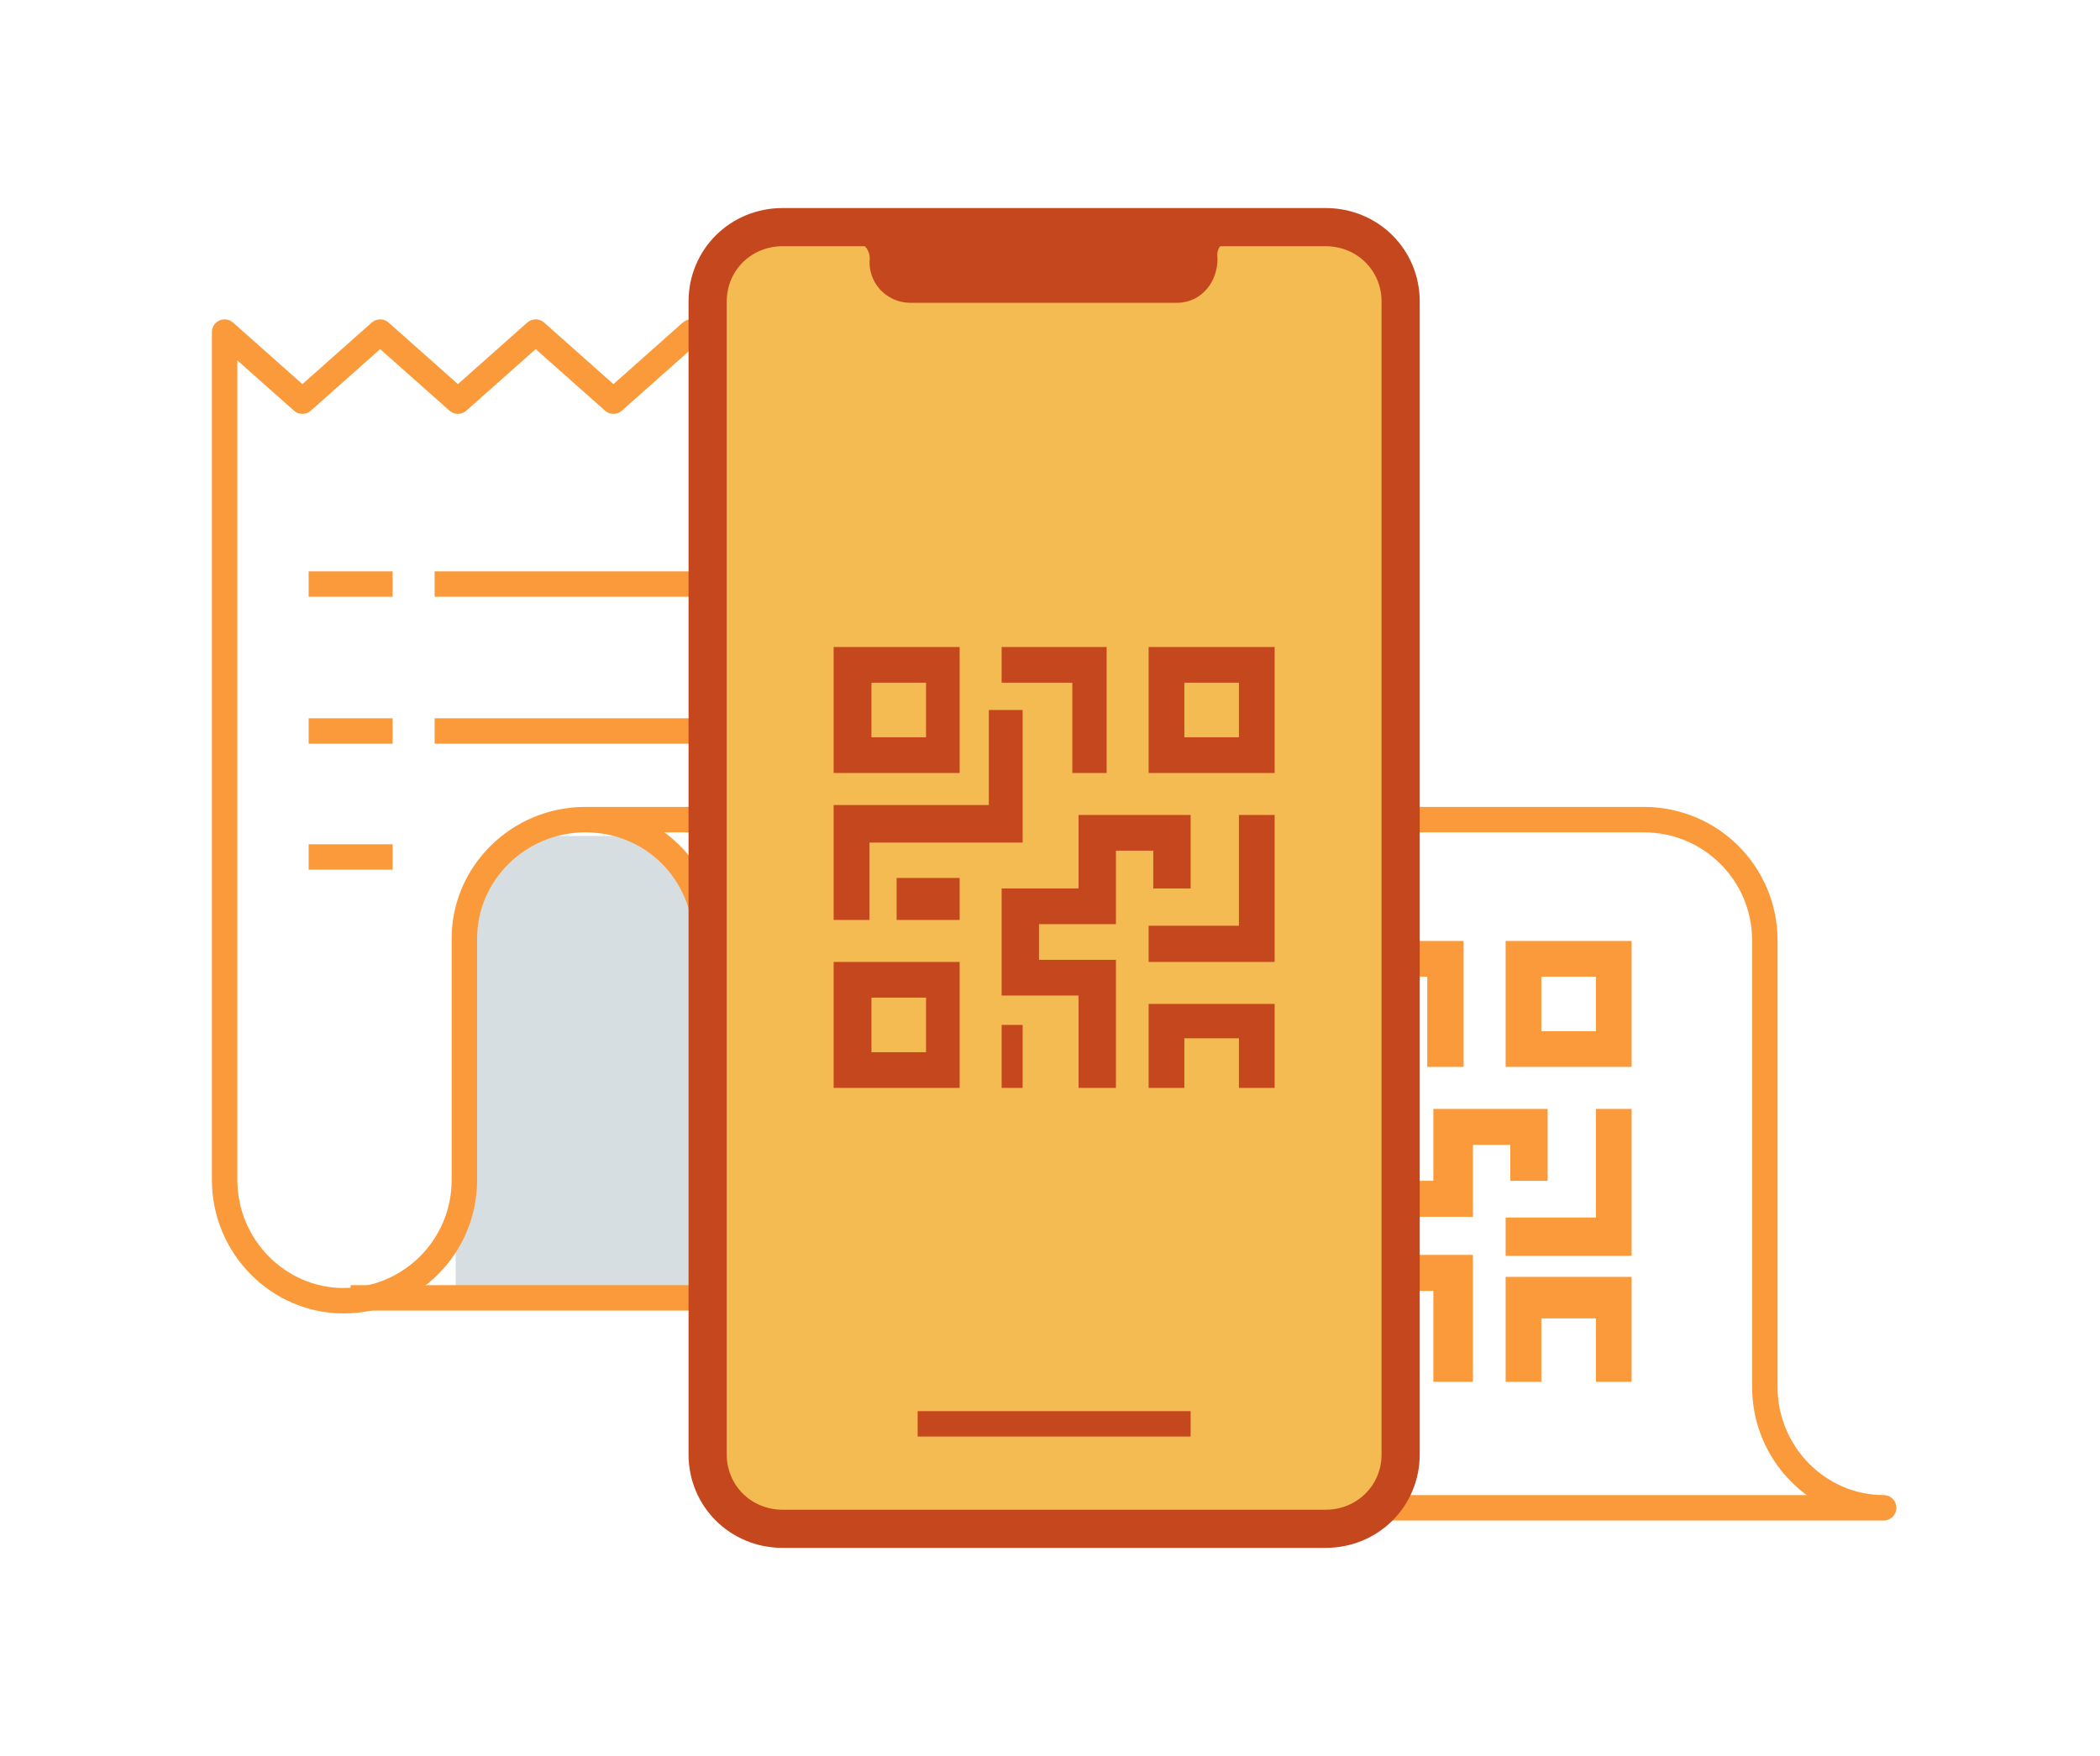 <svg width="165" height="138" viewBox="0 0 165 138" fill="none" xmlns="http://www.w3.org/2000/svg">
  <g filter="url(#buy-filter0_d)">
    <path d="M87.412 64.416H129.162C134.423 64.416 138.666 68.655 138.666 73.911V109.006C138.666 114.261 142.908 118.5 148 118.5H106.25C100.989 118.5 96.746 114.261 96.746 109.006V73.741C96.916 68.485 92.843 64.077 87.751 63.908C82.49 63.738 78.078 67.807 77.908 72.893C77.908 73.233 77.908 73.402 77.908 73.741V92.73C77.908 97.986 73.665 102.224 68.404 102.224C63.143 102.224 58.9 97.986 58.9 92.73V26.1L65.01 31.525L71.119 26.1L77.229 31.525L83.508 26.1L89.618 31.525L95.728 26.1L102.007 31.525L108.456 26.1V64.416" fill="white"/>
    <path d="M87.412 64.416H129.162C134.423 64.416 138.666 68.655 138.666 73.911V109.006C138.666 114.261 142.908 118.5 148 118.5H106.25C100.989 118.5 96.746 114.261 96.746 109.006V73.741C96.916 68.485 92.843 64.077 87.751 63.908C82.49 63.738 78.078 67.807 77.908 72.893C77.908 73.233 77.908 73.402 77.908 73.741V92.73C77.908 97.986 73.665 102.224 68.404 102.224C63.143 102.224 58.9 97.986 58.9 92.73V26.1L65.01 31.525L71.119 26.1L77.229 31.525L83.508 26.1L89.618 31.525L95.728 26.1L102.007 31.525L108.456 26.1V64.416" stroke="#FB9A3B" stroke-width="2" stroke-linejoin="round"/>
    <path d="M93.55 73.95V83.85H103.45V73.95H93.55ZM100.645 81.045H96.355V76.755H100.645V81.045Z" fill="#C5471E"/>
    <path d="M93.55 98.7V108.6H103.45V98.7H93.55ZM100.645 105.795H96.355V101.505H100.645V105.795Z" fill="#C5471E"/>
    <path d="M118.3 73.95V83.85H128.2V73.95H118.3ZM125.395 81.045H121.105V76.755H125.395V81.045Z" fill="#FB9A3B"/>
    <path d="M125.395 87.15V95.687H118.3V98.7H128.2V87.15H125.395Z" fill="#FB9A3B"/>
    <path d="M118.3 100.35V108.6H121.105V103.612H125.395V108.6H128.2V100.35H118.3Z" fill="#FB9A3B"/>
    <path d="M106.75 73.95V76.755H112.144V83.85H115V73.95H106.75Z" fill="#FB9A3B"/>
    <path d="M112.621 87.15V92.803H106.75V101.45H112.621V108.6H115.729V98.623H109.685V95.63H115.729V89.977H118.665V92.803H121.6V87.15H112.621Z" fill="#FB9A3B"/>
    <path d="M110.05 103.65H106.75V108.6H110.05V103.65Z" fill="#C5471E"/>
    <path d="M103.45 92.1H100.15V95.4H103.45V92.1Z" fill="#C5471E"/>
    <path d="M107.097 78.9V86.542H93.55V95.4H96.502V89.495H110.05V78.9H107.097Z" fill="#C5471E"/>
    <path d="M35.8 70.7C35.8 67.939 38.038 65.7 40.8 65.7H55.6V102H35.8V70.7Z" fill="#D6DEE2"/>
    <path d="M45.992 64.416H87.742C93.003 64.416 97.246 68.655 97.246 73.911V109.006C97.246 114.261 101.489 118.5 106.75 118.5H64.831C59.569 118.5 55.496 114.261 55.496 109.006V73.741C55.327 68.485 51.253 64.416 45.992 64.416C40.731 64.416 36.488 68.655 36.488 73.741V92.73C36.488 97.986 32.245 102.224 26.984 102.224C21.893 102.224 17.65 97.986 17.65 92.73V26.1L23.76 31.525L29.869 26.1L35.979 31.525L42.089 26.1L48.199 31.525L54.308 26.1L60.418 31.525L66.528 26.1V64.416" fill="white"/>
    <path d="M45.992 64.416H87.742C93.003 64.416 97.246 68.655 97.246 73.911V109.006C97.246 114.261 101.489 118.5 106.75 118.5H64.831C59.569 118.5 55.496 114.261 55.496 109.006V73.741C55.327 68.485 51.253 64.416 45.992 64.416ZM45.992 64.416C40.731 64.416 36.488 68.655 36.488 73.741V92.73C36.488 97.986 32.245 102.224 26.984 102.224C21.893 102.224 17.65 97.986 17.65 92.73V26.1L23.76 31.525L29.869 26.1L35.979 31.525L42.089 26.1L48.199 31.525L54.308 26.1L60.418 31.525L66.528 26.1V64.416" stroke="#FB9A3B" stroke-width="2" stroke-linejoin="round"/>
    <path d="M27.55 102H55.6" stroke="#FB9A3B" stroke-width="2" stroke-linejoin="round"/>
    <path d="M34.15 45.9H58.9" stroke="#FB9A3B" stroke-width="2" stroke-linejoin="round"/>
    <path d="M34.15 57.45H58.9" stroke="#FB9A3B" stroke-width="2" stroke-linejoin="round"/>
    <path d="M24.25 45.9H30.85" stroke="#FB9A3B" stroke-width="2" stroke-linejoin="round"/>
    <path d="M24.25 57.45H30.85" stroke="#FB9A3B" stroke-width="2" stroke-linejoin="round"/>
    <path d="M24.25 67.35H30.85" stroke="#FB9A3B" stroke-width="2" stroke-linejoin="round"/>
    <path d="M68.8 102H96.85" stroke="#C5471E" stroke-width="2" stroke-linejoin="round"/>
    <path d="M75.4 45.9H100.15" stroke="#C5471E" stroke-width="2" stroke-linejoin="round"/>
    <path d="M75.4 57.45H100.15" stroke="#C5471E" stroke-width="2" stroke-linejoin="round"/>
    <path d="M63.85 45.9H72.1" stroke="#C5471E" stroke-width="2" stroke-linejoin="round"/>
    <path d="M63.85 57.45H72.1" stroke="#C5471E" stroke-width="2" stroke-linejoin="round"/>
    <path d="M63.85 67.35H72.1" stroke="#C5471E" stroke-width="2" stroke-linejoin="round"/>
    <path d="M61.496 17.85H104.154C107.449 17.85 110.05 20.429 110.05 23.696V114.304C110.05 117.571 107.449 120.15 104.154 120.15H61.496C58.201 120.15 55.6 117.571 55.6 114.304V23.696C55.6 20.429 58.201 17.85 61.496 17.85Z" fill="#F4BB52"/>
    <path d="M61.496 17.85H104.154C107.449 17.85 110.05 20.429 110.05 23.696V114.304C110.05 117.571 107.449 120.15 104.154 120.15H61.496C58.201 120.15 55.6 117.571 55.6 114.304V23.696C55.6 20.429 58.201 17.85 61.496 17.85Z" stroke="#C5471E" stroke-width="3" stroke-linejoin="round"/>
    <path d="M101.8 17.85H96.871C95.511 17.85 94.492 19.005 94.662 20.325C94.662 21.645 93.812 22.8 92.452 22.8H71.548C70.188 22.8 69.168 21.645 69.338 20.325C69.338 19.005 68.318 18.015 67.129 17.85H62.2" fill="#C5471E"/>
    <path d="M101.8 17.85H96.871C95.511 17.85 94.492 19.005 94.662 20.325C94.662 21.645 93.812 22.8 92.452 22.8H71.548C70.188 22.8 69.168 21.645 69.338 20.325C69.338 19.005 68.318 18.015 67.129 17.85H62.2" stroke="#C5471E" stroke-width="2" stroke-linejoin="round"/>
    <path d="M65.5 50.85V60.75H75.4V50.85H65.5ZM72.76 57.945H68.47V53.655H72.76V57.945Z" fill="#C5471E"/>
    <path d="M65.5 75.6V85.5H75.4V75.6H65.5ZM72.76 82.695H68.47V78.405H72.76V82.695Z" fill="#C5471E"/>
    <path d="M90.25 50.85V60.75H100.15V50.85H90.25ZM97.345 57.945H93.055V53.655H97.345V57.945Z" fill="#C5471E"/>
    <path d="M97.345 64.05V72.754H90.25V75.6H100.15V64.05H97.345Z" fill="#C5471E"/>
    <path d="M90.25 78.9V85.5H93.055V81.6H97.345V85.5H100.15V78.9H90.25Z" fill="#C5471E"/>
    <path d="M78.7 50.85V53.655H84.253V60.75H86.95V50.85H78.7Z" fill="#C5471E"/>
    <path d="M84.744 64.05V69.825H78.7V78.24H84.744V85.5H87.679V75.435H81.635V72.63H87.679V66.855H90.615V69.825H93.55V64.05H84.744Z" fill="#C5471E"/>
    <path d="M80.35 80.55H78.7V85.5H80.35V80.55Z" fill="#C5471E"/>
    <path d="M75.4 69H70.45V72.3H75.4V69Z" fill="#C5471E"/>
    <path d="M77.693 55.8V63.268H65.5V72.3H68.314V66.221H80.35V55.8H77.693Z" fill="#C5471E"/>
    <path d="M72.1 111.9H93.55" stroke="#C5471E" stroke-width="2" stroke-linejoin="round"/>
  </g>
  <defs>
    <filter id="buy-filter0_d" x="0" y="-13" width="165" height="164" filterUnits="userSpaceOnUse" color-interpolation-filters="sRGB">
      <feFlood flood-opacity="0" result="BackgroundImageFix"/>
      <feColorMatrix in="SourceAlpha" type="matrix" values="0 0 0 0 0 0 0 0 0 0 0 0 0 0 0 0 0 0 127 0"/>
      <feOffset/>
      <feGaussianBlur stdDeviation="8"/>
      <feColorMatrix type="matrix" values="0 0 0 0 0 0 0 0 0 0 0 0 0 0 0 0 0 0 0.13 0"/>
      <feBlend mode="normal" in2="BackgroundImageFix" result="effect1_dropShadow"/>
      <feBlend mode="normal" in="SourceGraphic" in2="effect1_dropShadow" result="shape"/>
    </filter>
  </defs>
</svg>

